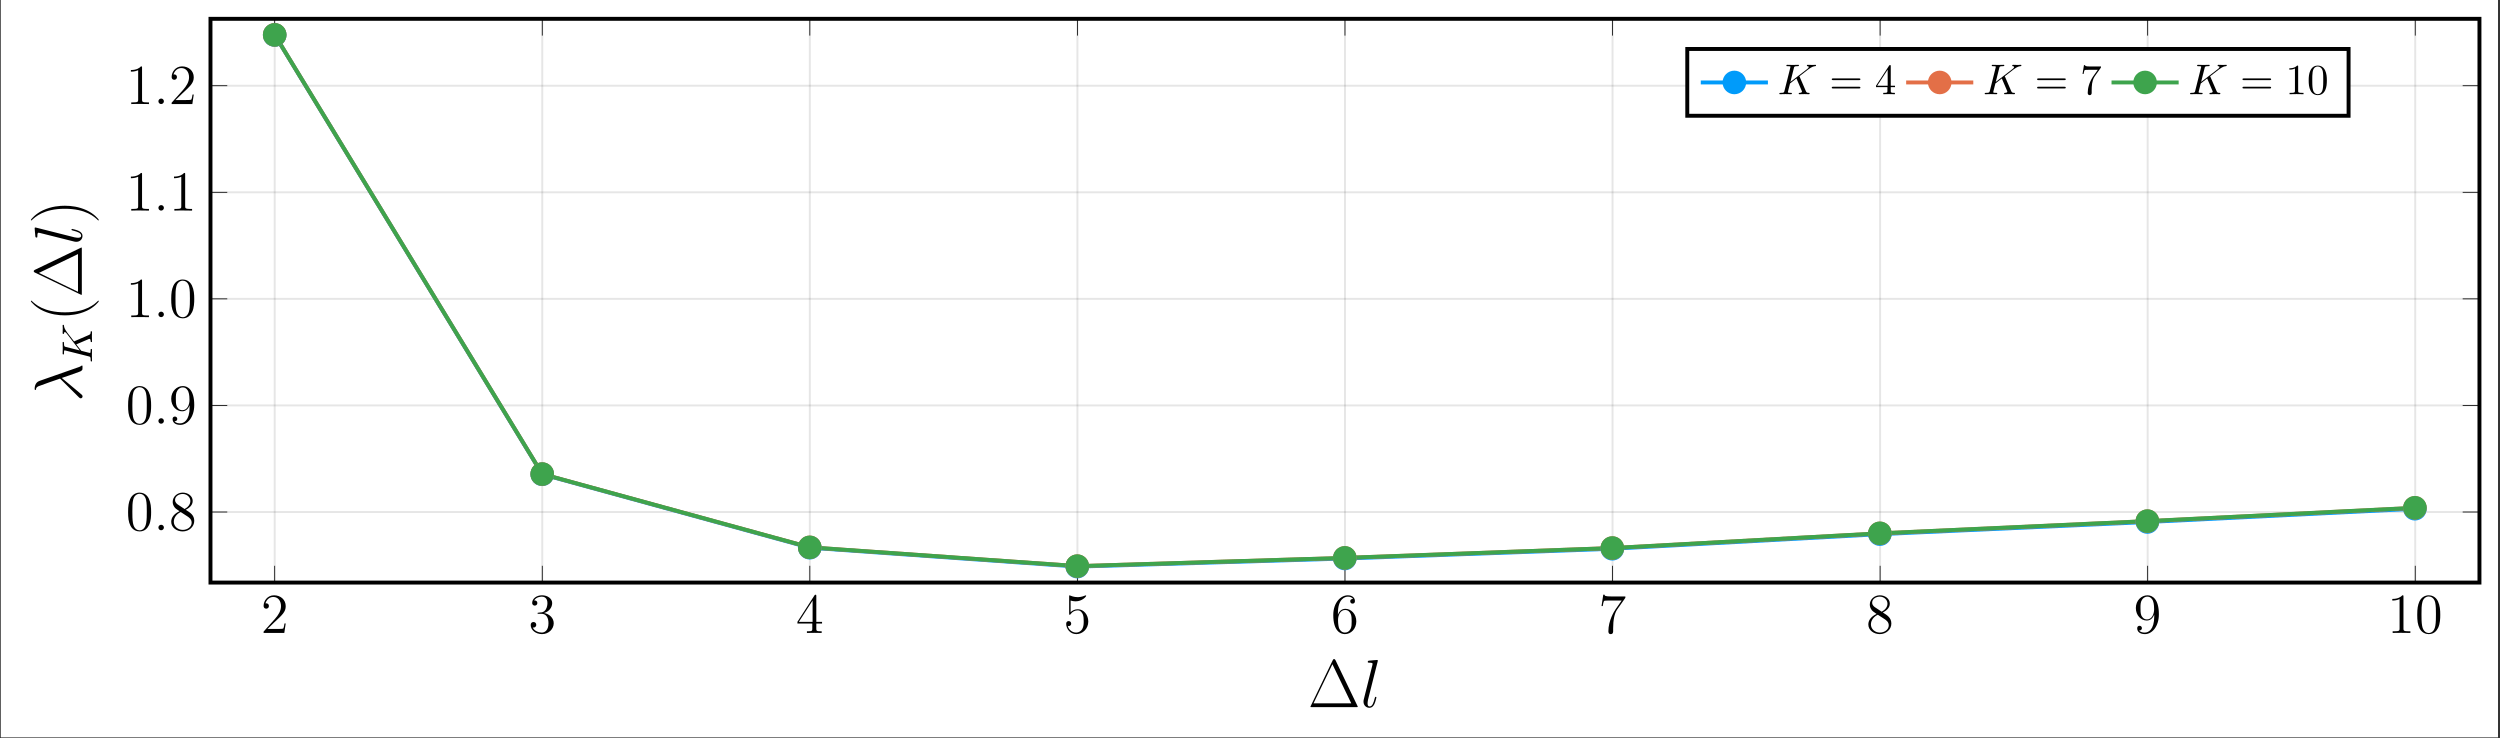 <?xml version="1.0" encoding="UTF-8"?>
<svg xmlns="http://www.w3.org/2000/svg" xmlns:xlink="http://www.w3.org/1999/xlink" width="632.716pt" height="186.785pt" viewBox="0 0 632.716 186.785" version="1.2">
<rect x="0" y="0" width="632.716" height="186.785" fill="#333333" stroke="none"/>
<defs>
<g>
<symbol overflow="visible" id="glyph-1661163015099865-0-0">
<path style="stroke:none;" d=""/>
</symbol>
<symbol overflow="visible" id="glyph-1661163015099865-0-1">
<path style="stroke:none;" d="M 6.297 -2.406 L 5.984 -2.406 C 5.953 -2.156 5.828 -1.375 5.688 -1.141 C 5.594 -1.016 4.766 -1.016 4.344 -1.016 L 1.688 -1.016 C 2.078 -1.344 2.953 -2.266 3.328 -2.609 C 5.5 -4.609 6.297 -5.359 6.297 -6.781 C 6.297 -8.422 5 -9.531 3.344 -9.531 C 1.672 -9.531 0.703 -8.109 0.703 -6.875 C 0.703 -6.141 1.328 -6.141 1.375 -6.141 C 1.672 -6.141 2.047 -6.359 2.047 -6.812 C 2.047 -7.219 1.781 -7.5 1.375 -7.5 C 1.25 -7.5 1.219 -7.5 1.172 -7.484 C 1.453 -8.453 2.219 -9.109 3.156 -9.109 C 4.375 -9.109 5.109 -8.094 5.109 -6.781 C 5.109 -5.562 4.406 -4.5 3.594 -3.578 L 0.703 -0.344 L 0.703 0 L 5.938 0 Z M 6.297 -2.406 "/>
</symbol>
<symbol overflow="visible" id="glyph-1661163015099865-0-2">
<path style="stroke:none;" d="M 2.641 -5.141 C 2.391 -5.125 2.328 -5.109 2.328 -4.984 C 2.328 -4.844 2.406 -4.844 2.672 -4.844 L 3.328 -4.844 C 4.547 -4.844 5.094 -3.844 5.094 -2.469 C 5.094 -0.594 4.109 -0.094 3.406 -0.094 C 2.719 -0.094 1.547 -0.422 1.125 -1.359 C 1.594 -1.297 2 -1.547 2 -2.062 C 2 -2.484 1.703 -2.766 1.297 -2.766 C 0.953 -2.766 0.594 -2.562 0.594 -2.016 C 0.594 -0.75 1.859 0.297 3.453 0.297 C 5.156 0.297 6.422 -1 6.422 -2.453 C 6.422 -3.766 5.359 -4.797 3.984 -5.047 C 5.234 -5.406 6.031 -6.453 6.031 -7.562 C 6.031 -8.703 4.859 -9.531 3.469 -9.531 C 2.031 -9.531 0.969 -8.656 0.969 -7.609 C 0.969 -7.031 1.422 -6.922 1.641 -6.922 C 1.938 -6.922 2.281 -7.141 2.281 -7.562 C 2.281 -8.031 1.938 -8.219 1.625 -8.219 C 1.531 -8.219 1.5 -8.219 1.469 -8.203 C 2 -9.188 3.359 -9.188 3.422 -9.188 C 3.891 -9.188 4.828 -8.969 4.828 -7.562 C 4.828 -7.297 4.781 -6.484 4.375 -5.875 C 3.938 -5.25 3.453 -5.203 3.062 -5.188 Z M 2.641 -5.141 "/>
</symbol>
<symbol overflow="visible" id="glyph-1661163015099865-0-3">
<path style="stroke:none;" d="M 5.172 -9.328 C 5.172 -9.594 5.172 -9.672 4.969 -9.672 C 4.859 -9.672 4.812 -9.672 4.703 -9.5 L 0.391 -2.812 L 0.391 -2.391 L 4.156 -2.391 L 4.156 -1.094 C 4.156 -0.562 4.125 -0.422 3.078 -0.422 L 2.797 -0.422 L 2.797 0 C 3.125 -0.031 4.25 -0.031 4.656 -0.031 C 5.062 -0.031 6.203 -0.031 6.531 0 L 6.531 -0.422 L 6.25 -0.422 C 5.219 -0.422 5.172 -0.562 5.172 -1.094 L 5.172 -2.391 L 6.625 -2.391 L 6.625 -2.812 L 5.172 -2.812 Z M 4.234 -8.203 L 4.234 -2.812 L 0.75 -2.812 Z M 4.234 -8.203 "/>
</symbol>
<symbol overflow="visible" id="glyph-1661163015099865-0-4">
<path style="stroke:none;" d="M 1.828 -8.203 C 2.453 -8.016 2.953 -8 3.109 -8 C 4.734 -8 5.766 -9.188 5.766 -9.391 C 5.766 -9.438 5.734 -9.516 5.641 -9.516 C 5.609 -9.516 5.594 -9.516 5.453 -9.453 C 4.656 -9.109 3.969 -9.062 3.594 -9.062 C 2.656 -9.062 1.984 -9.359 1.703 -9.469 C 1.609 -9.516 1.578 -9.516 1.562 -9.516 C 1.453 -9.516 1.453 -9.422 1.453 -9.203 L 1.453 -4.938 C 1.453 -4.688 1.453 -4.594 1.625 -4.594 C 1.688 -4.594 1.703 -4.609 1.844 -4.781 C 2.25 -5.375 2.922 -5.719 3.641 -5.719 C 4.406 -5.719 4.766 -5.016 4.891 -4.766 C 5.125 -4.219 5.141 -3.516 5.141 -2.969 C 5.141 -2.422 5.141 -1.609 4.75 -0.953 C 4.422 -0.438 3.875 -0.094 3.234 -0.094 C 2.297 -0.094 1.359 -0.734 1.109 -1.781 C 1.172 -1.75 1.266 -1.734 1.328 -1.734 C 1.578 -1.734 1.969 -1.875 1.969 -2.359 C 1.969 -2.766 1.688 -3 1.328 -3 C 1.078 -3 0.703 -2.859 0.703 -2.312 C 0.703 -1.094 1.672 0.297 3.266 0.297 C 4.891 0.297 6.297 -1.062 6.297 -2.875 C 6.297 -4.578 5.156 -6 3.656 -6 C 2.844 -6 2.203 -5.641 1.828 -5.25 Z M 1.828 -8.203 "/>
</symbol>
<symbol overflow="visible" id="glyph-1661163015099865-0-5">
<path style="stroke:none;" d="M 1.766 -4.984 C 1.766 -8.609 3.531 -9.188 4.297 -9.188 C 4.812 -9.188 5.328 -9.031 5.609 -8.594 C 5.438 -8.594 4.891 -8.594 4.891 -8.016 C 4.891 -7.688 5.094 -7.422 5.469 -7.422 C 5.828 -7.422 6.078 -7.641 6.078 -8.047 C 6.078 -8.797 5.531 -9.531 4.281 -9.531 C 2.484 -9.531 0.594 -7.688 0.594 -4.531 C 0.594 -0.594 2.312 0.297 3.531 0.297 C 5.094 0.297 6.422 -1.062 6.422 -2.922 C 6.422 -4.828 5.094 -6.109 3.656 -6.109 C 2.375 -6.109 1.906 -5 1.766 -4.594 Z M 3.531 -0.094 C 2.625 -0.094 2.188 -0.891 2.062 -1.188 C 1.938 -1.562 1.797 -2.266 1.797 -3.266 C 1.797 -4.406 2.312 -5.812 3.594 -5.812 C 4.391 -5.812 4.797 -5.281 5.016 -4.797 C 5.25 -4.266 5.25 -3.547 5.25 -2.938 C 5.25 -2.203 5.25 -1.562 4.969 -1.016 C 4.609 -0.328 4.094 -0.094 3.531 -0.094 Z M 3.531 -0.094 "/>
</symbol>
<symbol overflow="visible" id="glyph-1661163015099865-0-6">
<path style="stroke:none;" d="M 6.812 -8.891 L 6.812 -9.234 L 3.359 -9.234 C 1.625 -9.234 1.594 -9.406 1.531 -9.688 L 1.219 -9.688 L 0.781 -6.812 L 1.094 -6.812 C 1.125 -7.078 1.266 -7.969 1.453 -8.125 C 1.562 -8.203 2.641 -8.203 2.844 -8.203 L 5.875 -8.203 L 4.359 -6.031 C 3.969 -5.469 2.516 -3.125 2.516 -0.438 C 2.516 -0.266 2.516 0.297 3.109 0.297 C 3.719 0.297 3.719 -0.266 3.719 -0.438 L 3.719 -1.156 C 3.719 -3.297 4.062 -4.953 4.734 -5.922 Z M 6.812 -8.891 "/>
</symbol>
<symbol overflow="visible" id="glyph-1661163015099865-0-7">
<path style="stroke:none;" d="M 4.266 -5.172 C 4.984 -5.562 6.031 -6.219 6.031 -7.422 C 6.031 -8.672 4.828 -9.531 3.516 -9.531 C 2.094 -9.531 0.969 -8.484 0.969 -7.172 C 0.969 -6.688 1.125 -6.203 1.516 -5.719 C 1.672 -5.531 1.688 -5.516 2.688 -4.812 C 1.297 -4.172 0.594 -3.203 0.594 -2.156 C 0.594 -0.641 2.031 0.297 3.5 0.297 C 5.094 0.297 6.422 -0.875 6.422 -2.375 C 6.422 -3.844 5.391 -4.484 4.266 -5.172 Z M 2.328 -6.469 C 2.141 -6.594 1.562 -6.969 1.562 -7.672 C 1.562 -8.594 2.531 -9.188 3.5 -9.188 C 4.531 -9.188 5.438 -8.438 5.438 -7.406 C 5.438 -6.531 4.812 -5.828 3.984 -5.375 Z M 3 -4.609 L 4.734 -3.484 C 5.094 -3.234 5.766 -2.797 5.766 -1.922 C 5.766 -0.828 4.656 -0.094 3.516 -0.094 C 2.297 -0.094 1.25 -0.969 1.25 -2.156 C 1.25 -3.281 2.062 -4.188 3 -4.609 Z M 3 -4.609 "/>
</symbol>
<symbol overflow="visible" id="glyph-1661163015099865-0-8">
<path style="stroke:none;" d="M 5.25 -4.172 C 5.25 -0.781 3.734 -0.094 2.875 -0.094 C 2.531 -0.094 1.781 -0.125 1.422 -0.625 L 1.5 -0.625 C 1.609 -0.609 2.125 -0.688 2.125 -1.219 C 2.125 -1.531 1.906 -1.812 1.531 -1.812 C 1.156 -1.812 0.938 -1.562 0.938 -1.188 C 0.938 -0.297 1.641 0.297 2.891 0.297 C 4.688 0.297 6.422 -1.609 6.422 -4.719 C 6.422 -8.562 4.812 -9.531 3.547 -9.531 C 1.984 -9.531 0.594 -8.203 0.594 -6.312 C 0.594 -4.422 1.922 -3.141 3.359 -3.141 C 4.406 -3.141 4.953 -3.906 5.25 -4.641 Z M 3.406 -3.422 C 2.5 -3.422 2.125 -4.156 1.984 -4.422 C 1.766 -4.969 1.766 -5.656 1.766 -6.297 C 1.766 -7.109 1.766 -7.797 2.141 -8.375 C 2.391 -8.766 2.781 -9.188 3.547 -9.188 C 4.375 -9.188 4.781 -8.469 4.922 -8.141 C 5.219 -7.438 5.219 -6.219 5.219 -6 C 5.219 -4.797 4.672 -3.422 3.406 -3.422 Z M 3.406 -3.422 "/>
</symbol>
<symbol overflow="visible" id="glyph-1661163015099865-0-9">
<path style="stroke:none;" d="M 4.125 -9.188 C 4.125 -9.516 4.125 -9.531 3.844 -9.531 C 3.5 -9.141 2.781 -8.609 1.297 -8.609 L 1.297 -8.203 C 1.641 -8.203 2.344 -8.203 3.141 -8.562 L 3.141 -1.109 C 3.141 -0.594 3.094 -0.422 1.828 -0.422 L 1.391 -0.422 L 1.391 0 C 1.781 -0.031 3.172 -0.031 3.641 -0.031 C 4.109 -0.031 5.484 -0.031 5.875 0 L 5.875 -0.422 L 5.438 -0.422 C 4.172 -0.422 4.125 -0.594 4.125 -1.109 Z M 4.125 -9.188 "/>
</symbol>
<symbol overflow="visible" id="glyph-1661163015099865-0-10">
<path style="stroke:none;" d="M 6.422 -4.578 C 6.422 -5.781 6.344 -6.938 5.828 -8.031 C 5.25 -9.219 4.219 -9.531 3.516 -9.531 C 2.672 -9.531 1.656 -9.109 1.125 -7.922 C 0.734 -7.016 0.594 -6.125 0.594 -4.578 C 0.594 -3.188 0.688 -2.156 1.203 -1.125 C 1.766 -0.047 2.75 0.297 3.5 0.297 C 4.75 0.297 5.453 -0.438 5.875 -1.281 C 6.391 -2.344 6.422 -3.75 6.422 -4.578 Z M 3.5 0.016 C 3.031 0.016 2.109 -0.25 1.828 -1.812 C 1.672 -2.672 1.672 -3.75 1.672 -4.75 C 1.672 -5.938 1.672 -6.984 1.906 -7.844 C 2.156 -8.797 2.875 -9.234 3.5 -9.234 C 4.047 -9.234 4.875 -8.906 5.141 -7.688 C 5.328 -6.859 5.328 -5.734 5.328 -4.75 C 5.328 -3.797 5.328 -2.703 5.172 -1.828 C 4.906 -0.266 4 0.016 3.5 0.016 Z M 3.5 0.016 "/>
</symbol>
<symbol overflow="visible" id="glyph-1661163015099865-1-0">
<path style="stroke:none;" d=""/>
</symbol>
<symbol overflow="visible" id="glyph-1661163015099865-1-1">
<path style="stroke:none;" d="M 2.641 -0.688 C 2.641 -1.109 2.297 -1.391 1.953 -1.391 C 1.531 -1.391 1.25 -1.047 1.25 -0.703 C 1.25 -0.281 1.594 0 1.938 0 C 2.344 0 2.641 -0.344 2.641 -0.688 Z M 2.641 -0.688 "/>
</symbol>
<symbol overflow="visible" id="glyph-1661163015099865-2-0">
<path style="stroke:none;" d=""/>
</symbol>
<symbol overflow="visible" id="glyph-1661163015099865-2-1">
<path style="stroke:none;" d="M 6.984 -11.875 C 6.844 -12.156 6.781 -12.156 6.641 -12.156 C 6.438 -12.156 6.422 -12.125 6.297 -11.891 L 0.719 -0.297 C 0.703 -0.266 0.641 -0.109 0.641 -0.094 C 0.641 -0.016 0.656 0 0.969 0 L 12.297 0 C 12.609 0 12.625 -0.016 12.625 -0.094 C 12.625 -0.109 12.562 -0.266 12.547 -0.297 Z M 6.203 -10.859 L 10.969 -0.969 L 1.422 -0.969 Z M 6.203 -10.859 "/>
</symbol>
<symbol overflow="visible" id="glyph-1661163015099865-3-0">
<path style="stroke:none;" d=""/>
</symbol>
<symbol overflow="visible" id="glyph-1661163015099865-3-1">
<path style="stroke:none;" d="M 4.375 -11.516 C 4.391 -11.578 4.422 -11.688 4.422 -11.766 C 4.422 -11.938 4.25 -11.938 4.219 -11.938 C 4.203 -11.938 3.578 -11.891 3.266 -11.859 C 2.969 -11.828 2.719 -11.797 2.406 -11.781 C 2 -11.75 1.875 -11.734 1.875 -11.422 C 1.875 -11.25 2.047 -11.25 2.219 -11.25 C 3.094 -11.25 3.094 -11.094 3.094 -10.922 C 3.094 -10.859 3.094 -10.828 3.016 -10.516 L 0.875 -1.984 C 0.828 -1.797 0.797 -1.656 0.797 -1.375 C 0.797 -0.516 1.422 0.172 2.312 0.172 C 2.875 0.172 3.25 -0.203 3.531 -0.734 C 3.812 -1.312 4.062 -2.391 4.062 -2.453 C 4.062 -2.547 3.984 -2.609 3.891 -2.609 C 3.734 -2.609 3.719 -2.531 3.641 -2.266 C 3.344 -1.078 3.031 -0.172 2.344 -0.172 C 1.828 -0.172 1.828 -0.719 1.828 -0.969 C 1.828 -1.031 1.828 -1.391 1.938 -1.875 Z M 4.375 -11.516 "/>
</symbol>
<symbol overflow="visible" id="glyph-1661163015099865-4-0">
<path style="stroke:none;" d=""/>
</symbol>
<symbol overflow="visible" id="glyph-1661163015099865-4-1">
<path style="stroke:none;" d="M -10.719 -5.312 C -11.938 -4.891 -11.938 -3.531 -11.938 -3.297 C -11.938 -3.203 -11.938 -3.016 -11.766 -3.016 C -11.625 -3.016 -11.609 -3.109 -11.594 -3.203 C -11.562 -3.453 -11.531 -3.672 -11.031 -3.938 C -10.703 -4.109 -5.562 -5.891 -5.516 -5.891 C -5.5 -5.891 -5.484 -5.859 -5.344 -5.734 L -0.828 -1.25 C -0.625 -1.047 -0.484 -0.906 -0.266 -0.906 C -0.016 -0.906 0.188 -1.125 0.188 -1.391 C 0.188 -1.469 0.156 -1.656 0.047 -1.75 C -0.203 -2.031 -3.219 -4.484 -5.078 -6.062 C -3.734 -6.5 -2.156 -7.047 -0.703 -7.594 C -0.453 -7.672 -0.203 -7.766 0.016 -8 C 0.172 -8.172 0.172 -8.203 0.172 -8.688 L 0.172 -9.016 C 0.172 -9.078 0.172 -9.203 0.031 -9.203 C -0.031 -9.203 -0.047 -9.188 -0.125 -9.125 C -0.312 -8.969 -0.625 -8.844 -0.828 -8.781 Z M -10.719 -5.312 "/>
</symbol>
<symbol overflow="visible" id="glyph-1661163015099865-4-2">
<path style="stroke:none;" d="M -11.516 -4.375 C -11.578 -4.391 -11.688 -4.422 -11.766 -4.422 C -11.938 -4.422 -11.938 -4.25 -11.938 -4.219 C -11.938 -4.203 -11.891 -3.578 -11.859 -3.266 C -11.828 -2.969 -11.797 -2.719 -11.781 -2.406 C -11.75 -2 -11.734 -1.875 -11.422 -1.875 C -11.25 -1.875 -11.25 -2.047 -11.25 -2.219 C -11.25 -3.094 -11.094 -3.094 -10.922 -3.094 C -10.859 -3.094 -10.828 -3.094 -10.516 -3.016 L -1.984 -0.875 C -1.797 -0.828 -1.656 -0.797 -1.375 -0.797 C -0.516 -0.797 0.172 -1.422 0.172 -2.312 C 0.172 -2.875 -0.203 -3.25 -0.734 -3.531 C -1.312 -3.812 -2.391 -4.062 -2.453 -4.062 C -2.547 -4.062 -2.609 -3.984 -2.609 -3.891 C -2.609 -3.734 -2.531 -3.719 -2.266 -3.641 C -1.078 -3.344 -0.172 -3.031 -0.172 -2.344 C -0.172 -1.828 -0.719 -1.828 -0.969 -1.828 C -1.031 -1.828 -1.391 -1.828 -1.875 -1.938 Z M -11.516 -4.375 "/>
</symbol>
<symbol overflow="visible" id="glyph-1661163015099865-5-0">
<path style="stroke:none;" d=""/>
</symbol>
<symbol overflow="visible" id="glyph-1661163015099865-5-1">
<path style="stroke:none;" d="M -4.406 -5.547 C -4.438 -5.531 -4.516 -5.484 -4.547 -5.484 C -4.562 -5.484 -4.719 -5.688 -4.797 -5.812 L -6.266 -7.703 C -7.031 -8.734 -7.062 -9.156 -7.094 -9.484 C -7.109 -9.578 -7.125 -9.688 -7.312 -9.688 C -7.359 -9.688 -7.438 -9.656 -7.438 -9.562 C -7.438 -9.328 -7.406 -9.047 -7.406 -8.781 C -7.406 -8.391 -7.438 -7.969 -7.438 -7.578 C -7.438 -7.5 -7.438 -7.375 -7.219 -7.375 C -7.141 -7.375 -7.109 -7.422 -7.094 -7.5 C -7.078 -7.75 -7.031 -7.844 -6.875 -7.844 C -6.672 -7.844 -6.422 -7.516 -6.375 -7.453 L -3.109 -3.203 L -6.594 -4.078 C -6.984 -4.172 -7.094 -4.188 -7.094 -4.984 C -7.094 -5.266 -7.094 -5.359 -7.312 -5.359 C -7.422 -5.359 -7.438 -5.266 -7.438 -5.203 C -7.438 -4.906 -7.406 -4.109 -7.406 -3.812 C -7.406 -3.5 -7.438 -2.719 -7.438 -2.406 C -7.438 -2.328 -7.438 -2.188 -7.234 -2.188 C -7.094 -2.188 -7.094 -2.281 -7.094 -2.5 C -7.094 -2.641 -7.094 -2.844 -7.078 -2.969 C -7.062 -3.141 -7.031 -3.219 -6.906 -3.219 C -6.859 -3.219 -6.828 -3.203 -6.703 -3.172 L -0.844 -1.703 C -0.422 -1.594 -0.344 -1.578 -0.344 -0.719 C -0.344 -0.531 -0.344 -0.406 -0.125 -0.406 C 0 -0.406 0 -0.547 0 -0.578 C 0 -0.875 -0.031 -1.656 -0.031 -1.953 C -0.031 -2.188 -0.016 -2.422 -0.016 -2.656 C -0.016 -2.891 0 -3.141 0 -3.359 C 0 -3.438 0 -3.578 -0.219 -3.578 C -0.344 -3.578 -0.344 -3.484 -0.344 -3.281 C -0.344 -2.875 -0.344 -2.562 -0.531 -2.562 C -0.609 -2.562 -0.844 -2.641 -1.016 -2.672 C -1.578 -2.828 -2.156 -2.969 -2.719 -3.109 L -3.984 -4.734 L -1.062 -5.984 C -0.766 -6.125 -0.734 -6.125 -0.672 -6.125 C -0.344 -6.125 -0.344 -5.656 -0.344 -5.547 C -0.344 -5.438 -0.344 -5.312 -0.125 -5.312 C 0 -5.312 0 -5.453 0 -5.469 C 0 -5.906 -0.031 -6.359 -0.031 -6.797 C -0.031 -7.031 0 -7.625 0 -7.859 C 0 -7.922 0 -8.062 -0.219 -8.062 C -0.344 -8.062 -0.344 -7.938 -0.344 -7.844 C -0.344 -7.391 -0.453 -7.25 -0.828 -7.094 Z M -4.406 -5.547 "/>
</symbol>
<symbol overflow="visible" id="glyph-1661163015099865-6-0">
<path style="stroke:none;" d=""/>
</symbol>
<symbol overflow="visible" id="glyph-1661163015099865-6-1">
<path style="stroke:none;" d="M 4.203 -5.266 C 4.188 -5.266 4.141 -5.266 4.094 -5.219 C 3.281 -4.422 1.078 -2.312 -4.281 -2.312 C -9.656 -2.312 -11.828 -4.391 -12.703 -5.234 C -12.719 -5.234 -12.75 -5.266 -12.797 -5.266 C -12.844 -5.266 -12.891 -5.219 -12.891 -5.141 C -12.891 -4.953 -11.609 -3.5 -9.719 -2.656 C -7.812 -1.797 -5.953 -1.547 -4.297 -1.547 C -3.062 -1.547 -0.969 -1.672 1.25 -2.703 C 3.047 -3.531 4.297 -4.938 4.297 -5.141 C 4.297 -5.234 4.266 -5.266 4.203 -5.266 Z M 4.203 -5.266 "/>
</symbol>
<symbol overflow="visible" id="glyph-1661163015099865-6-2">
<path style="stroke:none;" d="M -11.875 -6.984 C -12.156 -6.844 -12.156 -6.781 -12.156 -6.641 C -12.156 -6.438 -12.125 -6.422 -11.891 -6.297 L -0.297 -0.719 C -0.266 -0.703 -0.109 -0.641 -0.094 -0.641 C -0.016 -0.641 0 -0.656 0 -0.969 L 0 -12.297 C 0 -12.609 -0.016 -12.625 -0.094 -12.625 C -0.109 -12.625 -0.266 -12.562 -0.297 -12.547 Z M -10.859 -6.203 L -0.969 -10.969 L -0.969 -1.422 Z M -10.859 -6.203 "/>
</symbol>
<symbol overflow="visible" id="glyph-1661163015099865-6-3">
<path style="stroke:none;" d="M -4.281 -4.531 C -5.516 -4.531 -7.625 -4.406 -9.844 -3.375 C -11.625 -2.547 -12.891 -1.141 -12.891 -0.922 C -12.891 -0.875 -12.875 -0.812 -12.781 -0.812 C -12.75 -0.812 -12.734 -0.828 -12.703 -0.844 C -11.828 -1.672 -9.656 -3.766 -4.297 -3.766 C 1.062 -3.766 3.25 -1.688 4.109 -0.844 C 4.141 -0.828 4.156 -0.812 4.203 -0.812 C 4.281 -0.812 4.297 -0.875 4.297 -0.922 C 4.297 -1.125 3.031 -2.578 1.141 -3.422 C -0.781 -4.281 -2.625 -4.531 -4.281 -4.531 Z M -4.281 -4.531 "/>
</symbol>
<symbol overflow="visible" id="glyph-1661163015099865-7-0">
<path style="stroke:none;" d=""/>
</symbol>
<symbol overflow="visible" id="glyph-1661163015099865-7-1">
<path style="stroke:none;" d="M 5.547 -4.406 C 5.531 -4.438 5.484 -4.516 5.484 -4.547 C 5.484 -4.562 5.688 -4.719 5.812 -4.797 L 7.703 -6.266 C 8.734 -7.031 9.156 -7.062 9.484 -7.094 C 9.578 -7.109 9.688 -7.125 9.688 -7.312 C 9.688 -7.359 9.656 -7.438 9.562 -7.438 C 9.328 -7.438 9.047 -7.406 8.781 -7.406 C 8.391 -7.406 7.969 -7.438 7.578 -7.438 C 7.5 -7.438 7.375 -7.438 7.375 -7.219 C 7.375 -7.141 7.422 -7.109 7.5 -7.094 C 7.75 -7.078 7.844 -7.031 7.844 -6.875 C 7.844 -6.672 7.516 -6.422 7.453 -6.375 L 3.203 -3.109 L 4.078 -6.594 C 4.172 -6.984 4.188 -7.094 4.984 -7.094 C 5.266 -7.094 5.359 -7.094 5.359 -7.312 C 5.359 -7.422 5.266 -7.438 5.203 -7.438 C 4.906 -7.438 4.109 -7.406 3.812 -7.406 C 3.5 -7.406 2.719 -7.438 2.406 -7.438 C 2.328 -7.438 2.188 -7.438 2.188 -7.234 C 2.188 -7.094 2.281 -7.094 2.5 -7.094 C 2.641 -7.094 2.844 -7.094 2.969 -7.078 C 3.141 -7.062 3.219 -7.031 3.219 -6.906 C 3.219 -6.859 3.203 -6.828 3.172 -6.703 L 1.703 -0.844 C 1.594 -0.422 1.578 -0.344 0.719 -0.344 C 0.531 -0.344 0.406 -0.344 0.406 -0.125 C 0.406 0 0.547 0 0.578 0 C 0.875 0 1.656 -0.031 1.953 -0.031 C 2.188 -0.031 2.422 -0.016 2.656 -0.016 C 2.891 -0.016 3.141 0 3.359 0 C 3.438 0 3.578 0 3.578 -0.219 C 3.578 -0.344 3.484 -0.344 3.281 -0.344 C 2.875 -0.344 2.562 -0.344 2.562 -0.531 C 2.562 -0.609 2.641 -0.844 2.672 -1.016 C 2.828 -1.578 2.969 -2.156 3.109 -2.719 L 4.734 -3.984 L 5.984 -1.062 C 6.125 -0.766 6.125 -0.734 6.125 -0.672 C 6.125 -0.344 5.656 -0.344 5.547 -0.344 C 5.438 -0.344 5.312 -0.344 5.312 -0.125 C 5.312 0 5.453 0 5.469 0 C 5.906 0 6.359 -0.031 6.797 -0.031 C 7.031 -0.031 7.625 0 7.859 0 C 7.922 0 8.062 0 8.062 -0.219 C 8.062 -0.344 7.938 -0.344 7.844 -0.344 C 7.391 -0.344 7.25 -0.453 7.094 -0.828 Z M 5.547 -4.406 "/>
</symbol>
<symbol overflow="visible" id="glyph-1661163015099865-8-0">
<path style="stroke:none;" d=""/>
</symbol>
<symbol overflow="visible" id="glyph-1661163015099865-8-1">
<path style="stroke:none;" d="M 7.484 -3.562 C 7.641 -3.562 7.859 -3.562 7.859 -3.781 C 7.859 -4 7.641 -4 7.5 -4 L 0.969 -4 C 0.812 -4 0.609 -4 0.609 -3.781 C 0.609 -3.562 0.812 -3.562 0.984 -3.562 Z M 7.5 -1.453 C 7.641 -1.453 7.859 -1.453 7.859 -1.672 C 7.859 -1.891 7.641 -1.891 7.484 -1.891 L 0.984 -1.891 C 0.812 -1.891 0.609 -1.891 0.609 -1.672 C 0.609 -1.453 0.812 -1.453 0.969 -1.453 Z M 7.5 -1.453 "/>
</symbol>
<symbol overflow="visible" id="glyph-1661163015099865-8-2">
<path style="stroke:none;" d="M 3.203 -1.797 L 3.203 -0.844 C 3.203 -0.453 3.188 -0.344 2.375 -0.344 L 2.141 -0.344 L 2.141 0 C 2.594 -0.031 3.156 -0.031 3.609 -0.031 C 4.078 -0.031 4.656 -0.031 5.094 0 L 5.094 -0.344 L 4.875 -0.344 C 4.062 -0.344 4.047 -0.453 4.047 -0.844 L 4.047 -1.797 L 5.125 -1.797 L 5.125 -2.141 L 4.047 -2.141 L 4.047 -7.094 C 4.047 -7.312 4.047 -7.375 3.859 -7.375 C 3.766 -7.375 3.734 -7.375 3.641 -7.25 L 0.312 -2.141 L 0.312 -1.797 Z M 3.266 -2.141 L 0.609 -2.141 L 3.266 -6.203 Z M 3.266 -2.141 "/>
</symbol>
<symbol overflow="visible" id="glyph-1661163015099865-8-3">
<path style="stroke:none;" d="M 5.188 -6.625 C 5.281 -6.766 5.281 -6.781 5.281 -7.016 L 2.641 -7.016 C 1.312 -7.016 1.281 -7.156 1.234 -7.359 L 0.969 -7.359 L 0.609 -5.125 L 0.875 -5.125 C 0.922 -5.297 1.016 -5.984 1.156 -6.109 C 1.234 -6.172 2.078 -6.172 2.219 -6.172 L 4.469 -6.172 C 4.359 -6 3.5 -4.812 3.25 -4.453 C 2.281 -2.984 1.922 -1.469 1.922 -0.359 C 1.922 -0.25 1.922 0.234 2.422 0.234 C 2.922 0.234 2.922 -0.25 2.922 -0.359 L 2.922 -0.922 C 2.922 -1.516 2.953 -2.109 3.031 -2.703 C 3.078 -2.953 3.234 -3.891 3.719 -4.562 Z M 5.188 -6.625 "/>
</symbol>
<symbol overflow="visible" id="glyph-1661163015099865-8-4">
<path style="stroke:none;" d="M 3.203 -6.969 C 3.203 -7.234 3.203 -7.25 2.953 -7.25 C 2.281 -6.562 1.312 -6.562 0.969 -6.562 L 0.969 -6.219 C 1.188 -6.219 1.828 -6.219 2.391 -6.5 L 2.391 -0.859 C 2.391 -0.469 2.359 -0.344 1.391 -0.344 L 1.031 -0.344 L 1.031 0 C 1.422 -0.031 2.359 -0.031 2.797 -0.031 C 3.234 -0.031 4.188 -0.031 4.562 0 L 4.562 -0.344 L 4.219 -0.344 C 3.234 -0.344 3.203 -0.453 3.203 -0.859 Z M 3.203 -6.969 "/>
</symbol>
<symbol overflow="visible" id="glyph-1661163015099865-8-5">
<path style="stroke:none;" d="M 5.016 -3.484 C 5.016 -4.359 4.953 -5.234 4.578 -6.031 C 4.078 -7.078 3.188 -7.25 2.719 -7.25 C 2.062 -7.25 1.281 -6.969 0.828 -5.953 C 0.484 -5.203 0.422 -4.359 0.422 -3.484 C 0.422 -2.672 0.469 -1.688 0.922 -0.859 C 1.391 0.016 2.172 0.234 2.719 0.234 C 3.297 0.234 4.125 0.016 4.609 -1.031 C 4.953 -1.781 5.016 -2.625 5.016 -3.484 Z M 2.719 0 C 2.281 0 1.641 -0.266 1.453 -1.312 C 1.328 -1.969 1.328 -2.969 1.328 -3.609 C 1.328 -4.312 1.328 -5.031 1.422 -5.625 C 1.625 -6.922 2.438 -7.016 2.719 -7.016 C 3.078 -7.016 3.797 -6.812 4 -5.734 C 4.109 -5.125 4.109 -4.297 4.109 -3.609 C 4.109 -2.797 4.109 -2.062 3.984 -1.359 C 3.828 -0.328 3.203 0 2.719 0 Z M 2.719 0 "/>
</symbol>
</g>
<clipPath id="clip-1661163015099865-1">
  <path d="M 0.223 0 L 632.211 0 L 632.211 186.57 L 0.223 186.57 Z M 0.223 0 "/>
</clipPath>
<clipPath id="clip-1661163015099865-2">
  <path d="M 55 4.785 L 626 4.785 L 626 147.441 L 55 147.441 Z M 55 4.785 "/>
</clipPath>
</defs>
<g id="surface1">
<g clip-path="url(#clip-1661163015099865-1)" clip-rule="nonzero">
<path style=" stroke:none;fill-rule:nonzero;fill:rgb(100%,100%,100%);fill-opacity:1;" d="M 0.223 186.57 L 634.582 186.57 L 634.582 -0.699 L 0.223 -0.699 Z M 0.223 186.57 "/>
<path style=" stroke:none;fill-rule:nonzero;fill:rgb(100%,100%,100%);fill-opacity:1;" d="M 0.223 186.574 L 0.223 0 L 632.219 0 L 632.219 186.574 Z M 0.223 186.574 "/>
</g>
<path style=" stroke:none;fill-rule:nonzero;fill:rgb(100%,100%,100%);fill-opacity:1;" d="M 53.27 147.441 L 627.43 147.441 L 627.43 4.785 L 53.27 4.785 Z M 53.27 147.441 "/>
<path style="fill:none;stroke-width:0.498;stroke-linecap:butt;stroke-linejoin:miter;stroke:rgb(0%,0%,0%);stroke-opacity:0.1;stroke-miterlimit:10;" d="M 16.268 -0.001 L 16.268 142.819 M 84.053 -0.001 L 84.053 142.819 M 151.838 -0.001 L 151.838 142.819 M 219.627 -0.001 L 219.627 142.819 M 287.412 -0.001 L 287.412 142.819 M 355.197 -0.001 L 355.197 142.819 M 422.982 -0.001 L 422.982 142.819 M 490.767 -0.001 L 490.767 142.819 M 558.552 -0.001 L 558.552 142.819 " transform="matrix(0.999,0,0,-0.999,53.27,147.44)"/>
<path style="fill:none;stroke-width:0.498;stroke-linecap:butt;stroke-linejoin:miter;stroke:rgb(0%,0%,0%);stroke-opacity:0.1;stroke-miterlimit:10;" d="M -0 17.875 L 574.821 17.875 M -0 44.875 L 574.821 44.875 M -0 71.874 L 574.821 71.874 M -0 98.87 L 574.821 98.87 M -0 125.87 L 574.821 125.87 " transform="matrix(0.999,0,0,-0.999,53.27,147.44)"/>
<path style="fill:none;stroke-width:0.199;stroke-linecap:butt;stroke-linejoin:miter;stroke:rgb(0%,0%,0%);stroke-opacity:1;stroke-miterlimit:10;" d="M 16.268 -0.001 L 16.268 4.254 M 84.053 -0.001 L 84.053 4.254 M 151.838 -0.001 L 151.838 4.254 M 219.627 -0.001 L 219.627 4.254 M 287.412 -0.001 L 287.412 4.254 M 355.197 -0.001 L 355.197 4.254 M 422.982 -0.001 L 422.982 4.254 M 490.767 -0.001 L 490.767 4.254 M 558.552 -0.001 L 558.552 4.254 M 16.268 142.819 L 16.268 138.568 M 84.053 142.819 L 84.053 138.568 M 151.838 142.819 L 151.838 138.568 M 219.627 142.819 L 219.627 138.568 M 287.412 142.819 L 287.412 138.568 M 355.197 142.819 L 355.197 138.568 M 422.982 142.819 L 422.982 138.568 M 490.767 142.819 L 490.767 138.568 M 558.552 142.819 L 558.552 138.568 " transform="matrix(0.999,0,0,-0.999,53.27,147.44)"/>
<path style="fill:none;stroke-width:0.199;stroke-linecap:butt;stroke-linejoin:miter;stroke:rgb(0%,0%,0%);stroke-opacity:1;stroke-miterlimit:10;" d="M -0 17.875 L 4.251 17.875 M -0 44.875 L 4.251 44.875 M -0 71.874 L 4.251 71.874 M -0 98.87 L 4.251 98.87 M -0 125.87 L 4.251 125.87 M 574.821 17.875 L 570.57 17.875 M 574.821 44.875 L 570.57 44.875 M 574.821 71.874 L 570.57 71.874 M 574.821 98.87 L 570.57 98.87 M 574.821 125.87 L 570.57 125.87 " transform="matrix(0.999,0,0,-0.999,53.27,147.44)"/>
<path style="fill:none;stroke-width:0.996;stroke-linecap:butt;stroke-linejoin:miter;stroke:rgb(0%,0%,0%);stroke-opacity:1;stroke-miterlimit:10;" d="M -0 -0.001 L -0 142.819 L 574.821 142.819 L 574.821 -0.001 Z M -0 -0.001 " transform="matrix(0.999,0,0,-0.999,53.27,147.44)"/>
<g style="fill:rgb(0%,0%,0%);fill-opacity:1;">
  <use xlink:href="#glyph-1661163015099865-0-1" x="66.012" y="160.191"/>
</g>
<g style="fill:rgb(0%,0%,0%);fill-opacity:1;">
  <use xlink:href="#glyph-1661163015099865-0-2" x="133.718" y="160.191"/>
</g>
<g style="fill:rgb(0%,0%,0%);fill-opacity:1;">
  <use xlink:href="#glyph-1661163015099865-0-3" x="201.425" y="160.191"/>
</g>
<g style="fill:rgb(0%,0%,0%);fill-opacity:1;">
  <use xlink:href="#glyph-1661163015099865-0-4" x="269.132" y="160.191"/>
</g>
<g style="fill:rgb(0%,0%,0%);fill-opacity:1;">
  <use xlink:href="#glyph-1661163015099865-0-5" x="336.839" y="160.191"/>
</g>
<g style="fill:rgb(0%,0%,0%);fill-opacity:1;">
  <use xlink:href="#glyph-1661163015099865-0-6" x="404.545" y="160.191"/>
</g>
<g style="fill:rgb(0%,0%,0%);fill-opacity:1;">
  <use xlink:href="#glyph-1661163015099865-0-7" x="472.253" y="160.191"/>
</g>
<g style="fill:rgb(0%,0%,0%);fill-opacity:1;">
  <use xlink:href="#glyph-1661163015099865-0-8" x="539.96" y="160.191"/>
</g>
<g style="fill:rgb(0%,0%,0%);fill-opacity:1;">
  <use xlink:href="#glyph-1661163015099865-0-9" x="604.159" y="160.191"/>
  <use xlink:href="#glyph-1661163015099865-0-10" x="611.175" y="160.191"/>
</g>
<g style="fill:rgb(0%,0%,0%);fill-opacity:1;">
  <use xlink:href="#glyph-1661163015099865-0-10" x="31.826" y="134.203"/>
</g>
<g style="fill:rgb(0%,0%,0%);fill-opacity:1;">
  <use xlink:href="#glyph-1661163015099865-1-1" x="38.841" y="134.203"/>
</g>
<g style="fill:rgb(0%,0%,0%);fill-opacity:1;">
  <use xlink:href="#glyph-1661163015099865-0-7" x="42.739" y="134.203"/>
</g>
<g style="fill:rgb(0%,0%,0%);fill-opacity:1;">
  <use xlink:href="#glyph-1661163015099865-0-10" x="31.826" y="107.236"/>
</g>
<g style="fill:rgb(0%,0%,0%);fill-opacity:1;">
  <use xlink:href="#glyph-1661163015099865-1-1" x="38.841" y="107.236"/>
</g>
<g style="fill:rgb(0%,0%,0%);fill-opacity:1;">
  <use xlink:href="#glyph-1661163015099865-0-8" x="42.739" y="107.236"/>
</g>
<g style="fill:rgb(0%,0%,0%);fill-opacity:1;">
  <use xlink:href="#glyph-1661163015099865-0-9" x="31.826" y="80.268"/>
</g>
<g style="fill:rgb(0%,0%,0%);fill-opacity:1;">
  <use xlink:href="#glyph-1661163015099865-1-1" x="38.841" y="80.268"/>
</g>
<g style="fill:rgb(0%,0%,0%);fill-opacity:1;">
  <use xlink:href="#glyph-1661163015099865-0-10" x="42.739" y="80.268"/>
</g>
<g style="fill:rgb(0%,0%,0%);fill-opacity:1;">
  <use xlink:href="#glyph-1661163015099865-0-9" x="31.826" y="53.301"/>
</g>
<g style="fill:rgb(0%,0%,0%);fill-opacity:1;">
  <use xlink:href="#glyph-1661163015099865-1-1" x="38.841" y="53.301"/>
</g>
<g style="fill:rgb(0%,0%,0%);fill-opacity:1;">
  <use xlink:href="#glyph-1661163015099865-0-9" x="42.739" y="53.301"/>
</g>
<g style="fill:rgb(0%,0%,0%);fill-opacity:1;">
  <use xlink:href="#glyph-1661163015099865-0-9" x="31.826" y="26.334"/>
</g>
<g style="fill:rgb(0%,0%,0%);fill-opacity:1;">
  <use xlink:href="#glyph-1661163015099865-1-1" x="38.841" y="26.334"/>
</g>
<g style="fill:rgb(0%,0%,0%);fill-opacity:1;">
  <use xlink:href="#glyph-1661163015099865-0-1" x="42.739" y="26.334"/>
</g>
<g clip-path="url(#clip-1661163015099865-2)" clip-rule="nonzero">
<path style="fill:none;stroke-width:0.996;stroke-linecap:butt;stroke-linejoin:miter;stroke:rgb(0%,60.559%,97.87%);stroke-opacity:1;stroke-miterlimit:10;" d="M 16.268 138.733 L 84.053 27.429 L 151.838 8.829 L 219.627 4.043 L 287.412 6.1 L 355.197 8.571 L 422.982 12.271 L 490.767 15.349 L 558.556 18.708 " transform="matrix(0.999,0,0,-0.999,53.27,147.44)"/>
<path style="fill:none;stroke-width:0.996;stroke-linecap:butt;stroke-linejoin:miter;stroke:rgb(88.889%,43.559%,27.809%);stroke-opacity:1;stroke-miterlimit:10;" d="M 16.268 138.78 L 84.053 27.495 L 151.838 8.923 L 219.627 4.164 L 287.412 6.252 L 355.197 8.747 L 422.982 12.466 L 490.767 15.56 L 558.556 18.935 " transform="matrix(0.999,0,0,-0.999,53.27,147.44)"/>
<path style="fill:none;stroke-width:0.996;stroke-linecap:butt;stroke-linejoin:miter;stroke:rgb(24.219%,64.33%,30.44%);stroke-opacity:1;stroke-miterlimit:10;" d="M 16.268 138.78 L 84.053 27.499 L 151.838 8.927 L 219.627 4.172 L 287.412 6.264 L 355.197 8.759 L 422.982 12.486 L 490.767 15.583 L 558.556 18.958 " transform="matrix(0.999,0,0,-0.999,53.27,147.44)"/>
</g>
<path style=" stroke:none;fill-rule:nonzero;fill:rgb(0%,60.559%,97.87%);fill-opacity:1;" d="M 72.504 8.867 C 72.504 7.219 71.168 5.883 69.52 5.883 C 67.871 5.883 66.535 7.219 66.535 8.867 C 66.535 10.52 67.871 11.855 69.52 11.855 C 71.168 11.855 72.504 10.52 72.504 8.867 Z M 72.504 8.867 "/>
<path style=" stroke:none;fill-rule:nonzero;fill:rgb(0%,60.559%,97.87%);fill-opacity:1;" d="M 140.211 120.043 C 140.211 118.391 138.875 117.055 137.227 117.055 C 135.578 117.055 134.242 118.391 134.242 120.043 C 134.242 121.691 135.578 123.027 137.227 123.027 C 138.875 123.027 140.211 121.691 140.211 120.043 Z M 140.211 120.043 "/>
<path style=" stroke:none;fill-rule:nonzero;fill:rgb(0%,60.559%,97.87%);fill-opacity:1;" d="M 207.922 138.621 C 207.922 136.969 206.586 135.633 204.934 135.633 C 203.285 135.633 201.949 136.969 201.949 138.621 C 201.949 140.27 203.285 141.605 204.934 141.605 C 206.586 141.605 207.922 140.27 207.922 138.621 Z M 207.922 138.621 "/>
<path style=" stroke:none;fill-rule:nonzero;fill:rgb(0%,60.559%,97.87%);fill-opacity:1;" d="M 275.629 143.402 C 275.629 141.754 274.293 140.418 272.645 140.418 C 270.992 140.418 269.656 141.754 269.656 143.402 C 269.656 145.051 270.992 146.387 272.645 146.387 C 274.293 146.387 275.629 145.051 275.629 143.402 Z M 275.629 143.402 "/>
<path style=" stroke:none;fill-rule:nonzero;fill:rgb(0%,60.559%,97.87%);fill-opacity:1;" d="M 343.336 141.348 C 343.336 139.699 342 138.359 340.352 138.359 C 338.703 138.359 337.367 139.699 337.367 141.348 C 337.367 142.996 338.703 144.332 340.352 144.332 C 342 144.332 343.336 142.996 343.336 141.348 Z M 343.336 141.348 "/>
<path style=" stroke:none;fill-rule:nonzero;fill:rgb(0%,60.559%,97.87%);fill-opacity:1;" d="M 411.043 138.879 C 411.043 137.23 409.707 135.895 408.059 135.895 C 406.41 135.895 405.074 137.23 405.074 138.879 C 405.074 140.531 406.41 141.867 408.059 141.867 C 409.707 141.867 411.043 140.531 411.043 138.879 Z M 411.043 138.879 "/>
<path style=" stroke:none;fill-rule:nonzero;fill:rgb(0%,60.559%,97.87%);fill-opacity:1;" d="M 478.75 135.184 C 478.75 133.535 477.414 132.199 475.766 132.199 C 474.117 132.199 472.781 133.535 472.781 135.184 C 472.781 136.832 474.117 138.168 475.766 138.168 C 477.414 138.168 478.75 136.832 478.75 135.184 Z M 478.75 135.184 "/>
<path style=" stroke:none;fill-rule:nonzero;fill:rgb(0%,60.559%,97.87%);fill-opacity:1;" d="M 546.461 132.109 C 546.461 130.461 545.121 129.125 543.473 129.125 C 541.824 129.125 540.488 130.461 540.488 132.109 C 540.488 133.758 541.824 135.098 543.473 135.098 C 545.121 135.098 546.461 133.758 546.461 132.109 Z M 546.461 132.109 "/>
<path style=" stroke:none;fill-rule:nonzero;fill:rgb(0%,60.559%,97.87%);fill-opacity:1;" d="M 614.168 128.754 C 614.168 127.105 612.832 125.77 611.184 125.77 C 609.531 125.77 608.195 127.105 608.195 128.754 C 608.195 130.402 609.531 131.738 611.184 131.738 C 612.832 131.738 614.168 130.402 614.168 128.754 Z M 614.168 128.754 "/>
<path style=" stroke:none;fill-rule:nonzero;fill:rgb(88.889%,43.559%,27.809%);fill-opacity:1;" d="M 72.504 8.82 C 72.504 7.172 71.168 5.836 69.52 5.836 C 67.871 5.836 66.535 7.172 66.535 8.82 C 66.535 10.469 67.871 11.809 69.52 11.809 C 71.168 11.809 72.504 10.469 72.504 8.82 Z M 72.504 8.82 "/>
<path style=" stroke:none;fill-rule:nonzero;fill:rgb(88.889%,43.559%,27.809%);fill-opacity:1;" d="M 140.211 119.977 C 140.211 118.328 138.875 116.992 137.227 116.992 C 135.578 116.992 134.242 118.328 134.242 119.977 C 134.242 121.625 135.578 122.961 137.227 122.961 C 138.875 122.961 140.211 121.625 140.211 119.977 Z M 140.211 119.977 "/>
<path style=" stroke:none;fill-rule:nonzero;fill:rgb(88.889%,43.559%,27.809%);fill-opacity:1;" d="M 207.922 138.527 C 207.922 136.879 206.586 135.543 204.934 135.543 C 203.285 135.543 201.949 136.879 201.949 138.527 C 201.949 140.176 203.285 141.512 204.934 141.512 C 206.586 141.512 207.922 140.176 207.922 138.527 Z M 207.922 138.527 "/>
<path style=" stroke:none;fill-rule:nonzero;fill:rgb(88.889%,43.559%,27.809%);fill-opacity:1;" d="M 275.629 143.281 C 275.629 141.633 274.293 140.293 272.645 140.293 C 270.992 140.293 269.656 141.633 269.656 143.281 C 269.656 144.93 270.992 146.266 272.645 146.266 C 274.293 146.266 275.629 144.93 275.629 143.281 Z M 275.629 143.281 "/>
<path style=" stroke:none;fill-rule:nonzero;fill:rgb(88.889%,43.559%,27.809%);fill-opacity:1;" d="M 343.336 141.195 C 343.336 139.547 342 138.211 340.352 138.211 C 338.703 138.211 337.367 139.547 337.367 141.195 C 337.367 142.844 338.703 144.18 340.352 144.18 C 342 144.18 343.336 142.844 343.336 141.195 Z M 343.336 141.195 "/>
<path style=" stroke:none;fill-rule:nonzero;fill:rgb(88.889%,43.559%,27.809%);fill-opacity:1;" d="M 411.043 138.703 C 411.043 137.055 409.707 135.719 408.059 135.719 C 406.41 135.719 405.074 137.055 405.074 138.703 C 405.074 140.352 406.41 141.688 408.059 141.688 C 409.707 141.688 411.043 140.352 411.043 138.703 Z M 411.043 138.703 "/>
<path style=" stroke:none;fill-rule:nonzero;fill:rgb(88.889%,43.559%,27.809%);fill-opacity:1;" d="M 478.75 134.988 C 478.75 133.336 477.414 132 475.766 132 C 474.117 132 472.781 133.336 472.781 134.988 C 472.781 136.637 474.117 137.973 475.766 137.973 C 477.414 137.973 478.75 136.637 478.75 134.988 Z M 478.75 134.988 "/>
<path style=" stroke:none;fill-rule:nonzero;fill:rgb(88.889%,43.559%,27.809%);fill-opacity:1;" d="M 546.461 131.898 C 546.461 130.246 545.121 128.91 543.473 128.91 C 541.824 128.91 540.488 130.246 540.488 131.898 C 540.488 133.547 541.824 134.883 543.473 134.883 C 545.121 134.883 546.461 133.547 546.461 131.898 Z M 546.461 131.898 "/>
<path style=" stroke:none;fill-rule:nonzero;fill:rgb(88.889%,43.559%,27.809%);fill-opacity:1;" d="M 614.168 128.527 C 614.168 126.879 612.832 125.543 611.184 125.543 C 609.531 125.543 608.195 126.879 608.195 128.527 C 608.195 130.176 609.531 131.512 611.184 131.512 C 612.832 131.512 614.168 130.176 614.168 128.527 Z M 614.168 128.527 "/>
<path style=" stroke:none;fill-rule:nonzero;fill:rgb(24.219%,64.33%,30.44%);fill-opacity:1;" d="M 72.504 8.82 C 72.504 7.172 71.168 5.836 69.52 5.836 C 67.871 5.836 66.535 7.172 66.535 8.82 C 66.535 10.469 67.871 11.805 69.52 11.805 C 71.168 11.805 72.504 10.469 72.504 8.82 Z M 72.504 8.82 "/>
<path style=" stroke:none;fill-rule:nonzero;fill:rgb(24.219%,64.33%,30.44%);fill-opacity:1;" d="M 140.211 119.973 C 140.211 118.324 138.875 116.988 137.227 116.988 C 135.578 116.988 134.242 118.324 134.242 119.973 C 134.242 121.621 135.578 122.961 137.227 122.961 C 138.875 122.961 140.211 121.621 140.211 119.973 Z M 140.211 119.973 "/>
<path style=" stroke:none;fill-rule:nonzero;fill:rgb(24.219%,64.33%,30.44%);fill-opacity:1;" d="M 207.922 138.523 C 207.922 136.875 206.586 135.539 204.934 135.539 C 203.285 135.539 201.949 136.875 201.949 138.523 C 201.949 140.172 203.285 141.508 204.934 141.508 C 206.586 141.508 207.922 140.172 207.922 138.523 Z M 207.922 138.523 "/>
<path style=" stroke:none;fill-rule:nonzero;fill:rgb(24.219%,64.33%,30.44%);fill-opacity:1;" d="M 275.629 143.273 C 275.629 141.625 274.293 140.289 272.645 140.289 C 270.992 140.289 269.656 141.625 269.656 143.273 C 269.656 144.922 270.992 146.258 272.645 146.258 C 274.293 146.258 275.629 144.922 275.629 143.273 Z M 275.629 143.273 "/>
<path style=" stroke:none;fill-rule:nonzero;fill:rgb(24.219%,64.33%,30.44%);fill-opacity:1;" d="M 343.336 141.184 C 343.336 139.535 342 138.199 340.352 138.199 C 338.703 138.199 337.367 139.535 337.367 141.184 C 337.367 142.836 338.703 144.172 340.352 144.172 C 342 144.172 343.336 142.836 343.336 141.184 Z M 343.336 141.184 "/>
<path style=" stroke:none;fill-rule:nonzero;fill:rgb(24.219%,64.33%,30.44%);fill-opacity:1;" d="M 411.043 138.691 C 411.043 137.043 409.707 135.707 408.059 135.707 C 406.41 135.707 405.074 137.043 405.074 138.691 C 405.074 140.34 406.41 141.676 408.059 141.676 C 409.707 141.676 411.043 140.34 411.043 138.691 Z M 411.043 138.691 "/>
<path style=" stroke:none;fill-rule:nonzero;fill:rgb(24.219%,64.33%,30.44%);fill-opacity:1;" d="M 478.75 134.969 C 478.75 133.32 477.414 131.984 475.766 131.984 C 474.117 131.984 472.781 133.32 472.781 134.969 C 472.781 136.617 474.117 137.957 475.766 137.957 C 477.414 137.957 478.75 136.617 478.75 134.969 Z M 478.75 134.969 "/>
<path style=" stroke:none;fill-rule:nonzero;fill:rgb(24.219%,64.33%,30.44%);fill-opacity:1;" d="M 546.461 131.875 C 546.461 130.227 545.121 128.891 543.473 128.891 C 541.824 128.891 540.488 130.227 540.488 131.875 C 540.488 133.527 541.824 134.863 543.473 134.863 C 545.121 134.863 546.461 133.527 546.461 131.875 Z M 546.461 131.875 "/>
<path style=" stroke:none;fill-rule:nonzero;fill:rgb(24.219%,64.33%,30.44%);fill-opacity:1;" d="M 614.168 128.504 C 614.168 126.855 612.832 125.52 611.184 125.52 C 609.531 125.52 608.195 126.855 608.195 128.504 C 608.195 130.152 609.531 131.492 611.184 131.492 C 612.832 131.492 614.168 130.152 614.168 128.504 Z M 614.168 128.504 "/>
<g style="fill:rgb(0%,0%,0%);fill-opacity:1;">
  <use xlink:href="#glyph-1661163015099865-2-1" x="331.012" y="178.965"/>
</g>
<g style="fill:rgb(0%,0%,0%);fill-opacity:1;">
  <use xlink:href="#glyph-1661163015099865-3-1" x="344.288" y="178.965"/>
</g>
<g style="fill:rgb(0%,0%,0%);fill-opacity:1;">
  <use xlink:href="#glyph-1661163015099865-4-1" x="20.708" y="101.714"/>
</g>
<g style="fill:rgb(0%,0%,0%);fill-opacity:1;">
  <use xlink:href="#glyph-1661163015099865-5-1" x="23.288" y="91.892"/>
</g>
<g style="fill:rgb(0%,0%,0%);fill-opacity:1;">
  <use xlink:href="#glyph-1661163015099865-6-1" x="20.708" y="81.36"/>
  <use xlink:href="#glyph-1661163015099865-6-2" x="20.708" y="75.271"/>
</g>
<g style="fill:rgb(0%,0%,0%);fill-opacity:1;">
  <use xlink:href="#glyph-1661163015099865-4-2" x="20.708" y="61.995"/>
</g>
<g style="fill:rgb(0%,0%,0%);fill-opacity:1;">
  <use xlink:href="#glyph-1661163015099865-6-3" x="20.708" y="56.601"/>
</g>
<path style="fill-rule:nonzero;fill:rgb(100%,100%,100%);fill-opacity:1;stroke-width:0.996;stroke-linecap:butt;stroke-linejoin:miter;stroke:rgb(0%,0%,0%);stroke-opacity:1;stroke-miterlimit:10;" d="M 374.129 118.26 L 541.665 118.26 L 541.665 135.182 L 374.129 135.182 Z M 374.129 118.26 " transform="matrix(0.999,0,0,-0.999,53.27,147.44)"/>
<path style="fill:none;stroke-width:0.996;stroke-linecap:butt;stroke-linejoin:miter;stroke:rgb(0%,60.559%,97.87%);stroke-opacity:1;stroke-miterlimit:10;" d="M -0.001 -0 L 17.006 -0 " transform="matrix(0.999,0,0,-0.999,430.447,20.867)"/>
<path style=" stroke:none;fill-rule:nonzero;fill:rgb(0%,60.559%,97.87%);fill-opacity:1;" d="M 441.926 20.867 C 441.926 19.219 440.59 17.883 438.941 17.883 C 437.293 17.883 435.957 19.219 435.957 20.867 C 435.957 22.516 437.293 23.852 438.941 23.852 C 440.59 23.852 441.926 22.516 441.926 20.867 Z M 441.926 20.867 "/>
<g style="fill:rgb(0%,0%,0%);fill-opacity:1;">
  <use xlink:href="#glyph-1661163015099865-7-1" x="449.923" y="23.844"/>
</g>
<g style="fill:rgb(0%,0%,0%);fill-opacity:1;">
  <use xlink:href="#glyph-1661163015099865-8-1" x="462.984" y="23.844"/>
</g>
<g style="fill:rgb(0%,0%,0%);fill-opacity:1;">
  <use xlink:href="#glyph-1661163015099865-8-2" x="474.478" y="23.844"/>
</g>
<path style="fill:none;stroke-width:0.996;stroke-linecap:butt;stroke-linejoin:miter;stroke:rgb(88.889%,43.559%,27.809%);stroke-opacity:1;stroke-miterlimit:10;" d="M 0 -0 L 17.008 -0 " transform="matrix(0.999,0,0,-0.999,482.422,20.867)"/>
<path style=" stroke:none;fill-rule:nonzero;fill:rgb(88.889%,43.559%,27.809%);fill-opacity:1;" d="M 493.902 20.867 C 493.902 19.219 492.566 17.883 490.918 17.883 C 489.266 17.883 487.93 19.219 487.93 20.867 C 487.93 22.516 489.266 23.852 490.918 23.852 C 492.566 23.852 493.902 22.516 493.902 20.867 Z M 493.902 20.867 "/>
<g style="fill:rgb(0%,0%,0%);fill-opacity:1;">
  <use xlink:href="#glyph-1661163015099865-7-1" x="501.898" y="23.844"/>
</g>
<g style="fill:rgb(0%,0%,0%);fill-opacity:1;">
  <use xlink:href="#glyph-1661163015099865-8-1" x="514.958" y="23.844"/>
</g>
<g style="fill:rgb(0%,0%,0%);fill-opacity:1;">
  <use xlink:href="#glyph-1661163015099865-8-3" x="526.452" y="23.844"/>
</g>
<path style="fill:none;stroke-width:0.996;stroke-linecap:butt;stroke-linejoin:miter;stroke:rgb(24.219%,64.33%,30.44%);stroke-opacity:1;stroke-miterlimit:10;" d="M 0.001 -0 L 17.009 -0 " transform="matrix(0.999,0,0,-0.999,534.397,20.867)"/>
<path style=" stroke:none;fill-rule:nonzero;fill:rgb(24.219%,64.33%,30.44%);fill-opacity:1;" d="M 545.875 20.867 C 545.875 19.219 544.539 17.883 542.891 17.883 C 541.242 17.883 539.906 19.219 539.906 20.867 C 539.906 22.516 541.242 23.852 542.891 23.852 C 544.539 23.852 545.875 22.516 545.875 20.867 Z M 545.875 20.867 "/>
<g style="fill:rgb(0%,0%,0%);fill-opacity:1;">
  <use xlink:href="#glyph-1661163015099865-7-1" x="553.873" y="23.844"/>
</g>
<g style="fill:rgb(0%,0%,0%);fill-opacity:1;">
  <use xlink:href="#glyph-1661163015099865-8-1" x="566.934" y="23.844"/>
</g>
<g style="fill:rgb(0%,0%,0%);fill-opacity:1;">
  <use xlink:href="#glyph-1661163015099865-8-4" x="578.427" y="23.844"/>
  <use xlink:href="#glyph-1661163015099865-8-5" x="583.876" y="23.844"/>
</g>
</g>
</svg>


